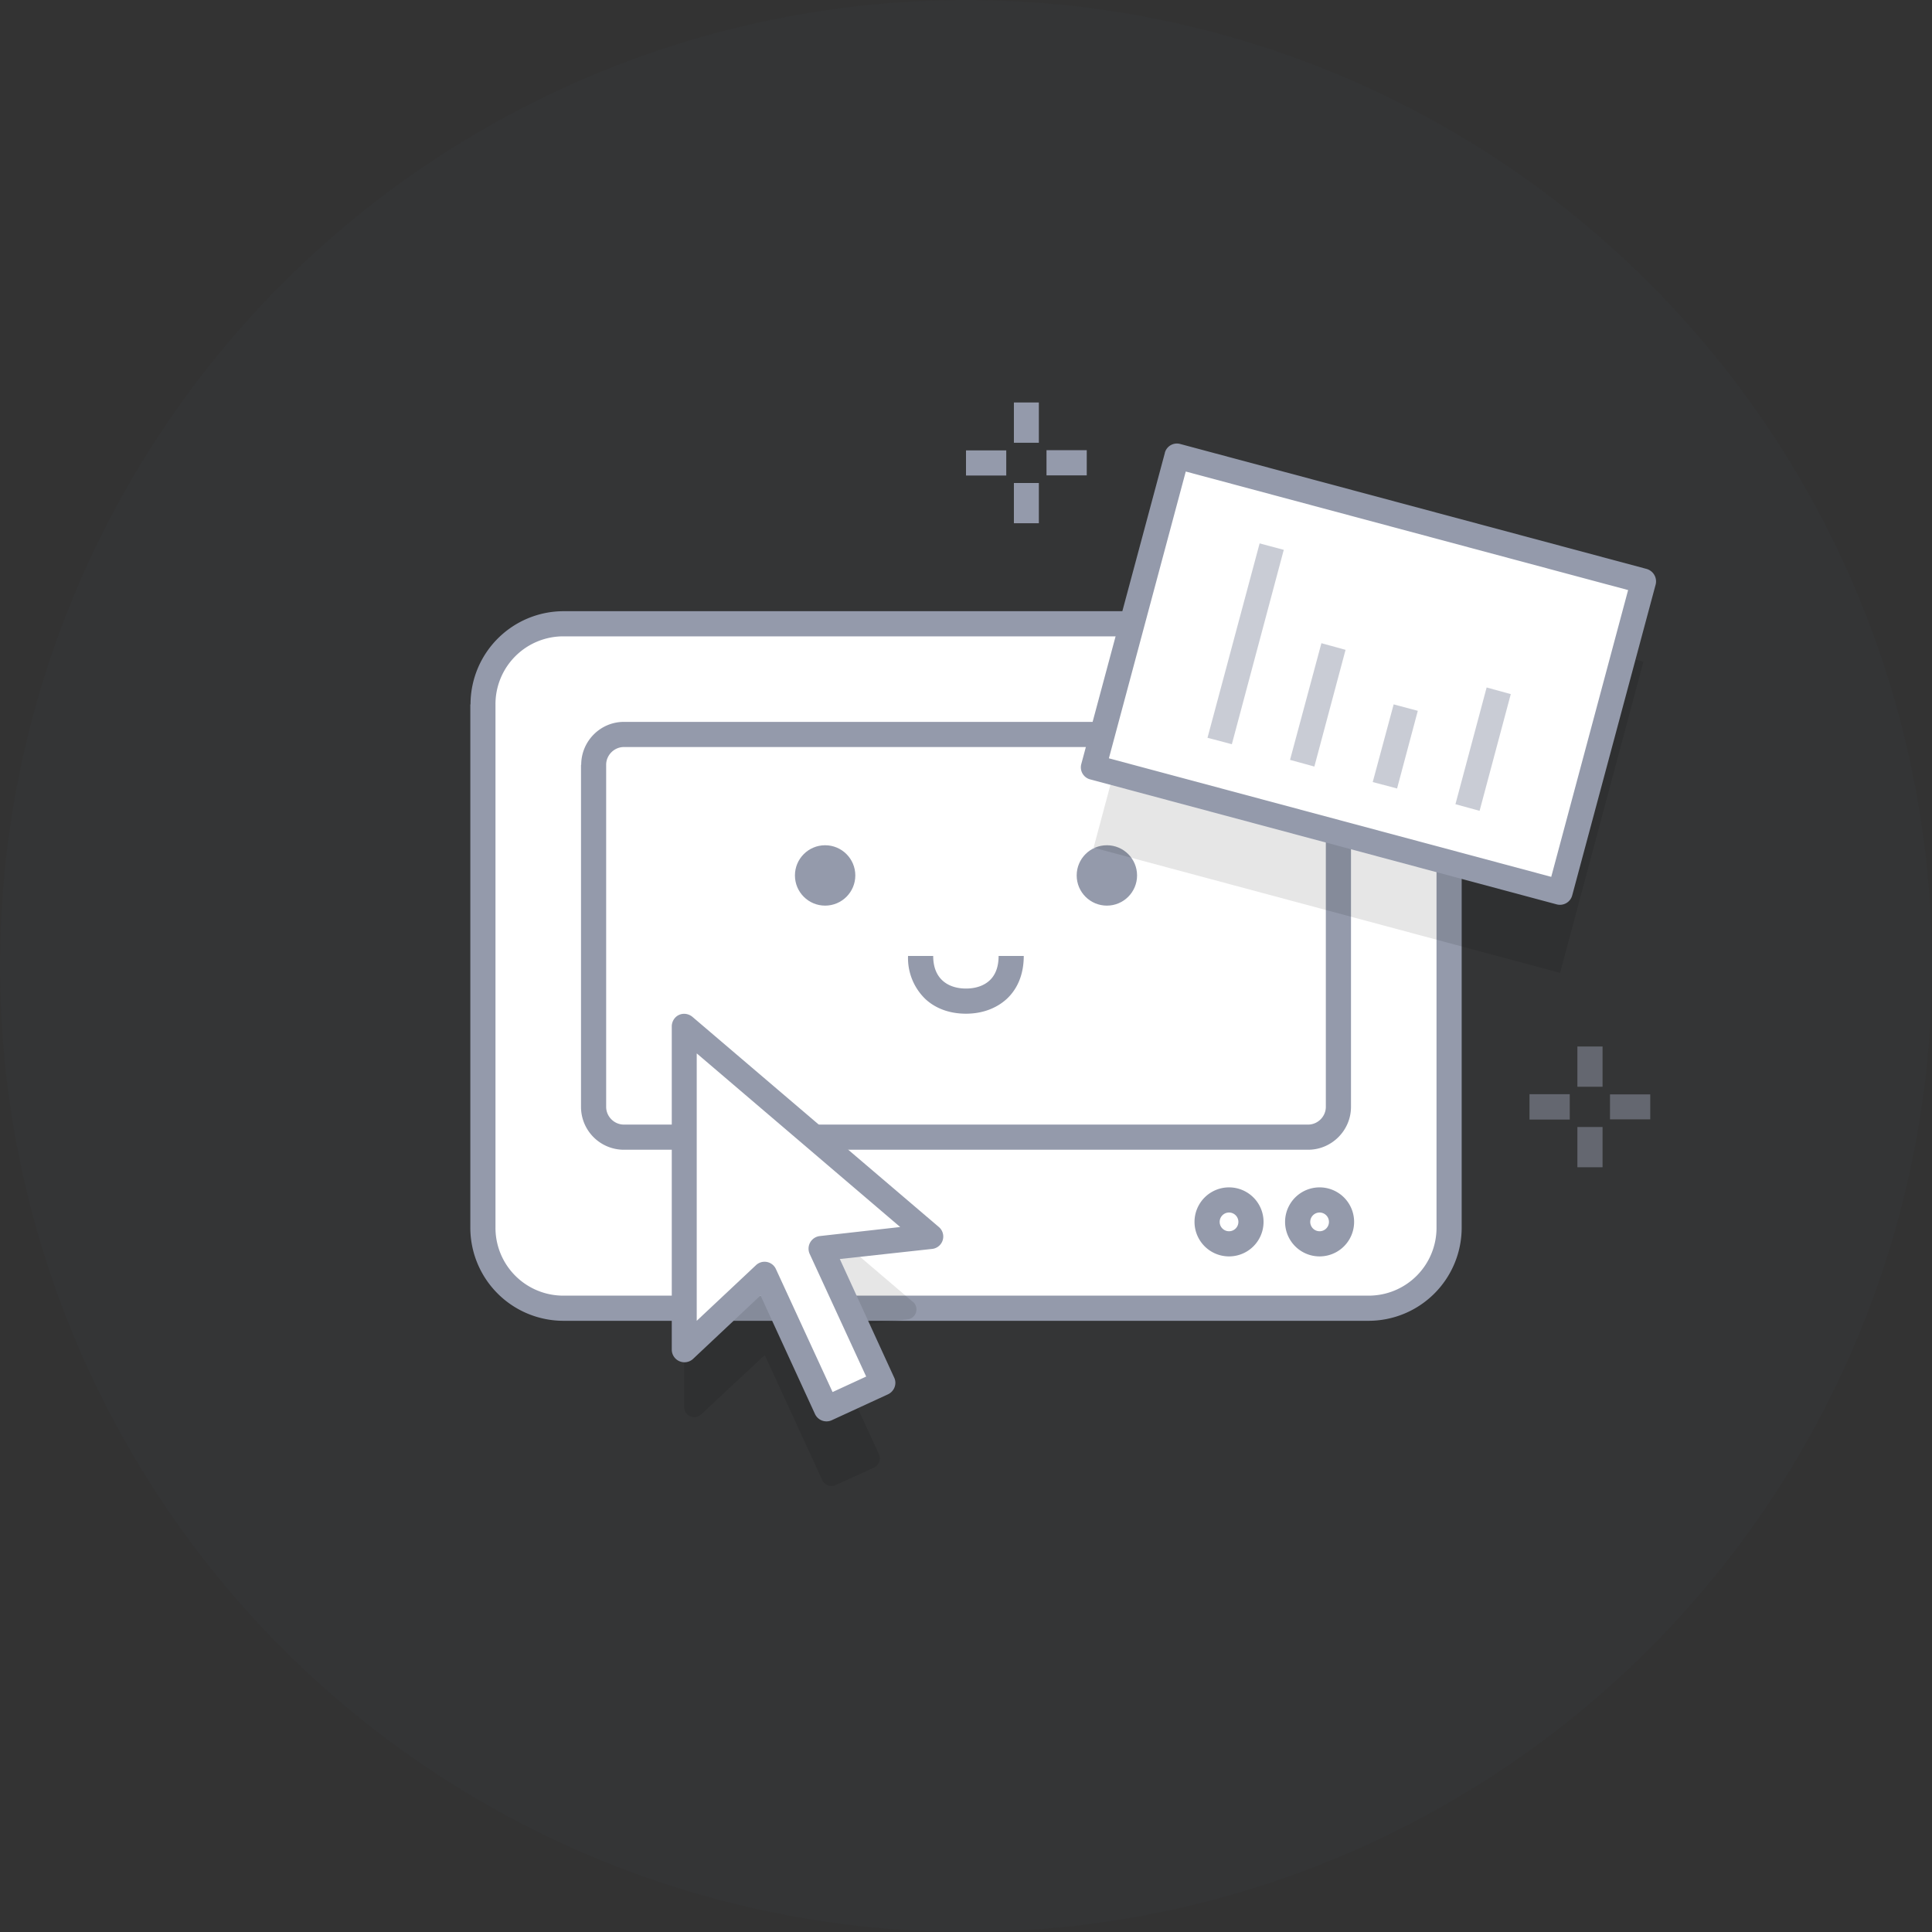 <svg xmlns="http://www.w3.org/2000/svg" width="96" height="96" fill="none"><rect width="100%" height="100%" fill="#333333" stroke="none"/><g clip-path="url(#a)"><circle cx="48" cy="48" r="48" fill="#4C5773" fill-opacity=".05"/><path fill="#fff" d="M24 35a4 4 0 0 1 4-4h40a4 4 0 0 1 4 4v26a4 4 0 0 1-4 4H28a4 4 0 0 1-4-4V35Z"/><path fill="#949AAB" fill-rule="evenodd" d="M23.38 35A4.63 4.63 0 0 1 28 30.37h40A4.63 4.63 0 0 1 72.63 35v26A4.63 4.63 0 0 1 68 65.63H28A4.63 4.63 0 0 1 23.37 61V35ZM28 31.62A3.37 3.37 0 0 0 24.62 35v26A3.37 3.37 0 0 0 28 64.38h40A3.37 3.37 0 0 0 71.38 61V35A3.37 3.37 0 0 0 68 31.62H28Z" clip-rule="evenodd"/><path fill="#fff" d="M29.5 38c0-.83.67-1.5 1.5-1.5h34c.83 0 1.5.67 1.5 1.5v17c0 .83-.67 1.5-1.5 1.5H31a1.5 1.5 0 0 1-1.5-1.5V38Z"/><path fill="#949AAB" fill-rule="evenodd" d="M28.88 38c0-1.17.95-2.13 2.12-2.13h34c1.17 0 2.13.96 2.13 2.13v17c0 1.17-.96 2.13-2.13 2.13H31A2.13 2.13 0 0 1 28.87 55V38Zm2.12-.88c-.48 0-.88.4-.88.88v17c0 .48.4.88.88.88h34c.48 0 .88-.4.88-.88V38c0-.48-.4-.88-.88-.88H31ZM61.07 61.18a.46.46 0 1 0 0-.93.46.46 0 0 0 0 .93Zm0 1.25a1.71 1.71 0 1 0 0-3.43 1.71 1.71 0 0 0 0 3.43ZM65.57 61.18a.46.46 0 1 0 0-.93.46.46 0 0 0 0 .93Zm0 1.25a1.71 1.71 0 1 0 0-3.43 1.71 1.71 0 0 0 0 3.43Z" clip-rule="evenodd"/><circle cx="41" cy="43.5" r="1.5" fill="#949AAB"/><circle cx="55" cy="43.5" r="1.5" fill="#949AAB"/><path fill="#949AAB" fill-rule="evenodd" d="M46.83 48.72c.27.25.67.4 1.17.4.5 0 .9-.15 1.17-.4.26-.24.45-.62.45-1.22h1.25c0 .9-.3 1.63-.85 2.14-.55.5-1.27.73-2.02.73s-1.47-.22-2.02-.73a2.83 2.83 0 0 1-.86-2.14h1.25c0 .6.2.98.46 1.22Z" clip-rule="evenodd"/><path fill="#000" fill-opacity=".1" d="m58.48 26.67 23.18 6.21-4.14 15.46-23.18-6.22z"/><path fill="#fff" d="m58.48 22.67 23.18 6.2-4.14 15.46-23.18-6.2 4.14-15.46Z"/><path fill="#949AAB" fill-rule="evenodd" d="M57.88 22.5a.62.62 0 0 1 .76-.44l23.18 6.21c.34.1.53.44.45.77L78.12 44.5a.63.63 0 0 1-.76.44l-23.18-6.21a.62.62 0 0 1-.45-.77l4.15-15.45Zm1.04.93L55.1 37.68l21.98 5.89 3.82-14.25-21.98-5.89Z" clip-rule="evenodd"/><g fill="#949AAB" fill-rule="evenodd" clip-rule="evenodd" opacity=".5"><path d="M60 36.66 62.59 27l1.2.32-2.58 9.66-1.21-.32ZM64.1 37.76l1.56-5.8 1.2.33-1.55 5.8-1.2-.33ZM68.21 38.86 69.25 35l1.2.32-1.03 3.86-1.21-.32ZM72.32 39.96l1.55-5.8 1.2.33-1.55 5.8-1.2-.33Z"/></g><path fill="#000" fill-opacity=".1" fill-rule="evenodd" d="M45.36 64.69 34 55v14.92c0 .44.52.66.84.36L38 67.33l2.86 6.22a.5.5 0 0 0 .67.24l1.9-.87a.5.5 0 0 0 .24-.67l-2.86-6.21 4.29-.48a.5.5 0 0 0 .27-.87Z" clip-rule="evenodd"/><path fill="#fff" fill-rule="evenodd" d="M46.24 61.44 34 51v16.07l4-3.74L41.05 70l2.8-1.3-3.06-6.66 5.44-.6Z" clip-rule="evenodd"/><path fill="#949AAB" fill-rule="evenodd" d="M33.74 50.43c.22-.1.48-.06.67.1l12.23 10.43a.62.62 0 0 1-.34 1.1l-4.57.5 2.7 5.89c.15.31.01.68-.3.83l-2.8 1.29a.63.63 0 0 1-.83-.3l-2.71-5.9-3.36 3.16a.63.63 0 0 1-1.05-.46V51c0-.24.14-.47.36-.57Zm.88 1.92v13.28l2.94-2.76a.62.62 0 0 1 1 .2l2.81 6.1 1.67-.77-2.81-6.1a.63.63 0 0 1 .5-.88l4-.45-10.1-8.62ZM50.38 20v2h1.24v-2h-1.24ZM48 23.63h2v-1.25h-2v1.25ZM50.38 26v-2h1.24v2h-1.24ZM52 23.62h2v-1.25h-2v1.25Z" clip-rule="evenodd"/><path fill="#949AAB" fill-rule="evenodd" d="M78.38 52v2h1.25v-2h-1.25ZM76 55.63h2v-1.26h-2v1.26ZM78.38 58v-2h1.25v2h-1.25ZM80 55.62h2v-1.24h-2v1.24Z" clip-rule="evenodd" opacity=".5"/></g><defs><clipPath id="a"><path fill="#fff" d="M0 0h96v96H0z"/></clipPath></defs></svg>